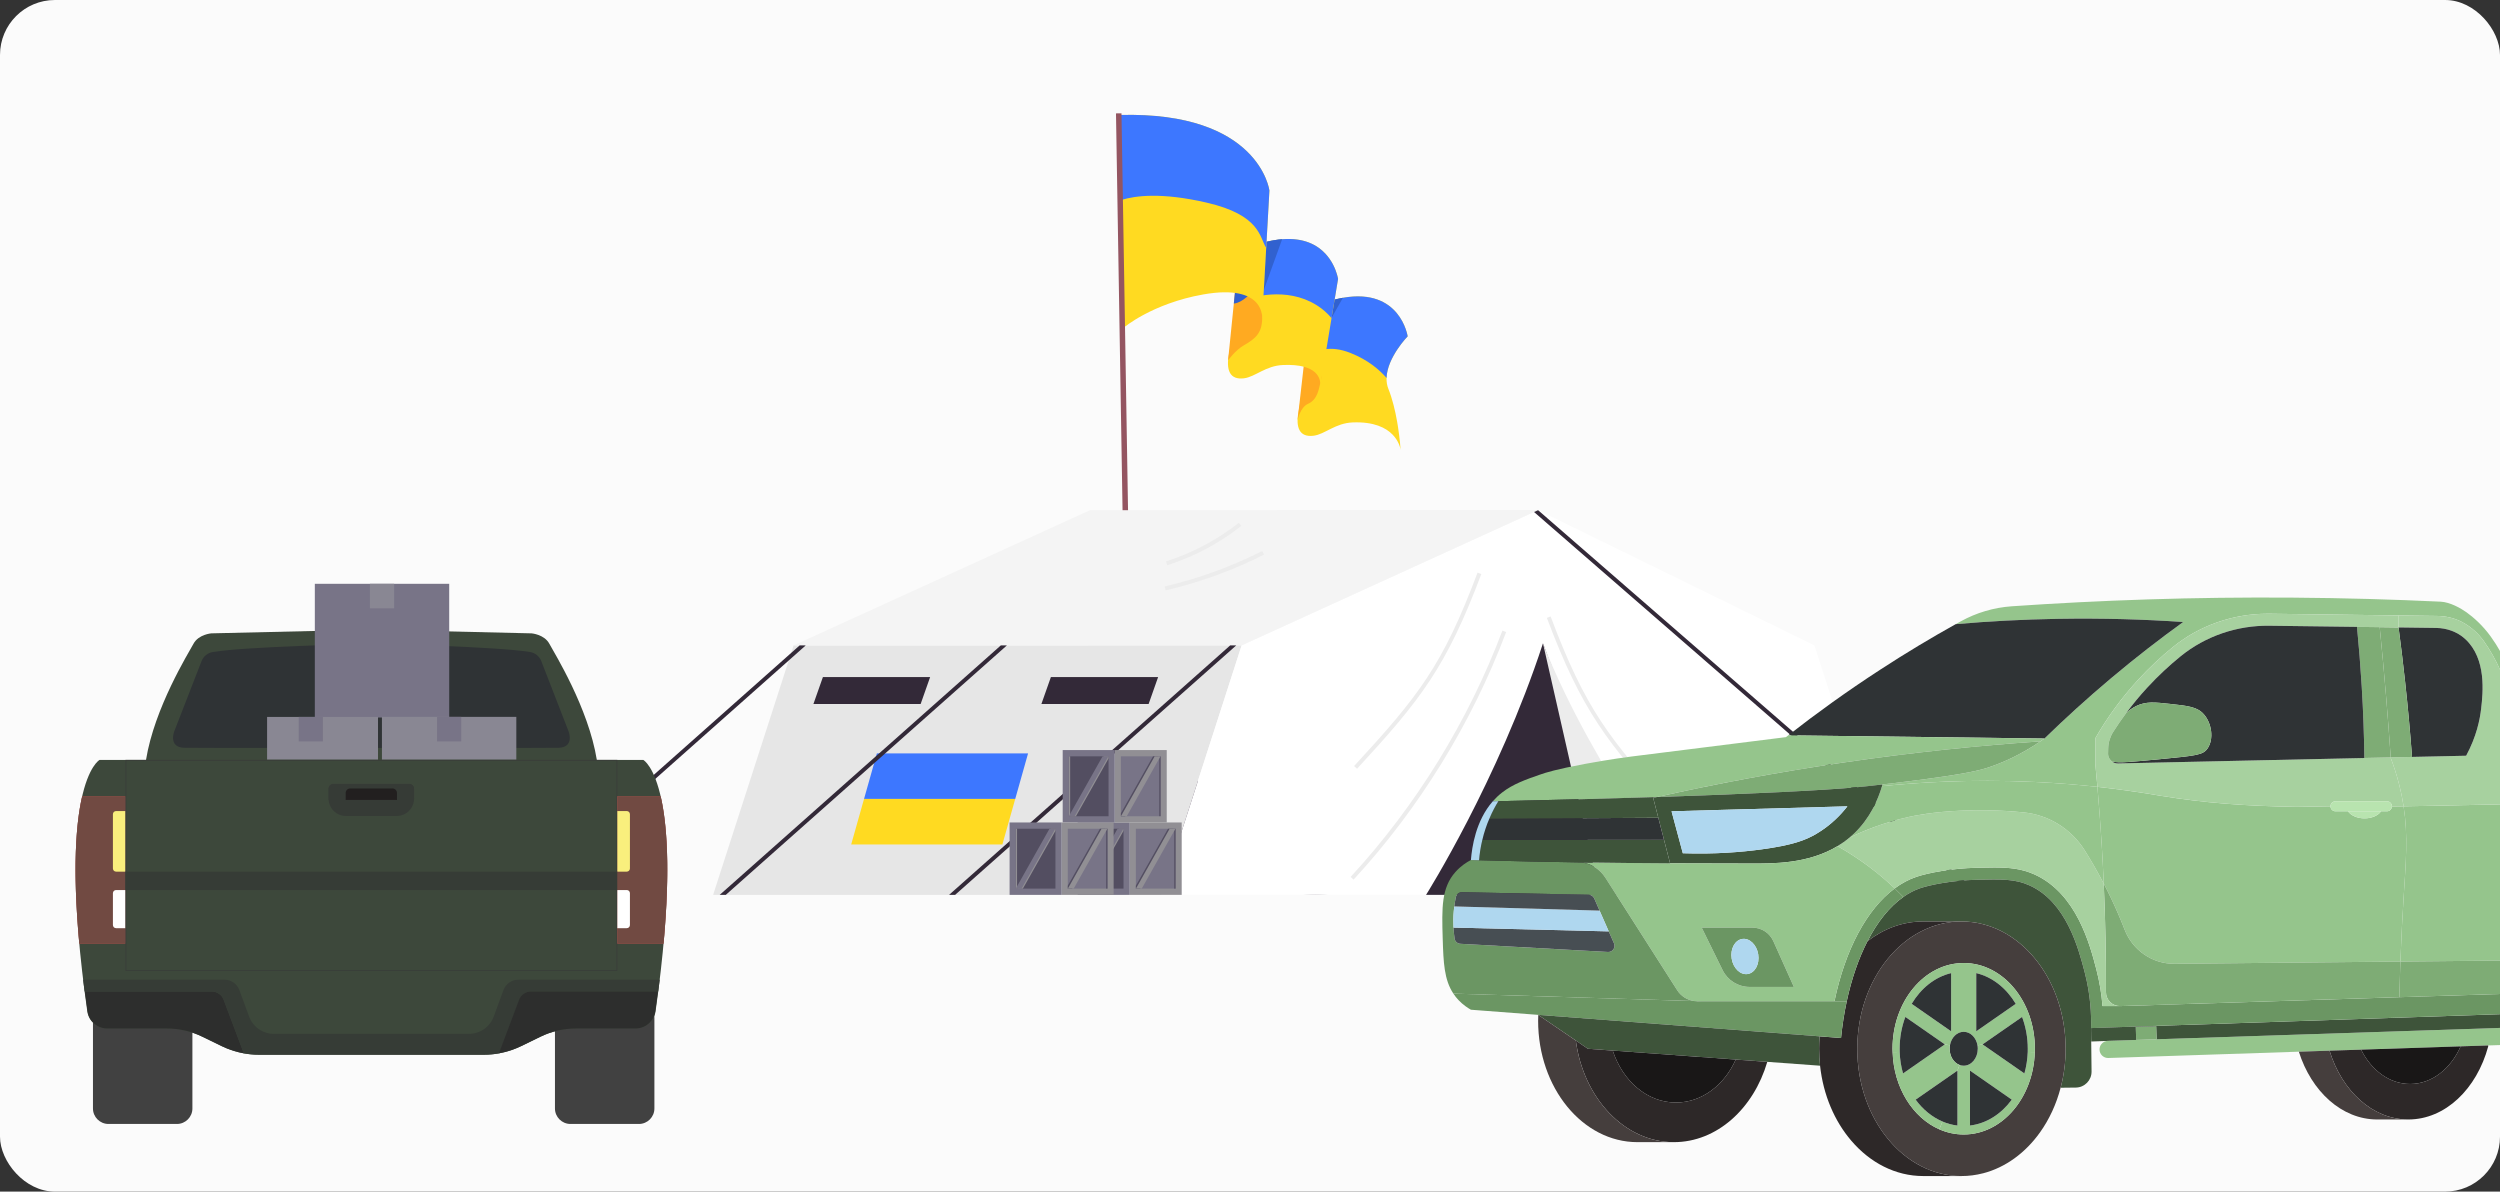 <svg width="728" height="347" viewBox="0 0 728 347" fill="none" xmlns="http://www.w3.org/2000/svg">
<rect x="0" y="0" width="728" height="347" fill="#333333" stroke="none"/>
<g clip-path="url(#clip0_155_9579)">
<rect width="728" height="347" rx="16" fill="#FBFBFB"/>
<path d="M248.511 235.268C248.511 243.438 241.888 250.06 233.719 250.06C225.55 250.06 218.927 243.438 218.927 235.268C218.927 227.1 225.55 220.477 233.719 220.477C241.888 220.477 248.511 227.1 248.511 235.268Z" fill="#BA968D"/>
<path d="M241.596 235.268C241.596 239.618 238.069 243.145 233.719 243.145C229.368 243.145 225.842 239.618 225.842 235.268C225.842 230.918 229.368 227.392 233.719 227.392C238.069 227.392 241.596 230.918 241.596 235.268Z" fill="#DBB1A7"/>
<path d="M408.41 235.268C408.41 249.257 397.07 260.599 383.079 260.599C369.09 260.599 357.751 249.257 357.751 235.268C357.751 221.279 369.09 209.939 383.079 209.939C397.07 209.939 408.41 221.279 408.41 235.268Z" fill="#504359"/>
<path d="M397.871 235.268C397.871 243.438 391.249 250.06 383.079 250.06C374.911 250.06 368.287 243.438 368.287 235.268C368.287 227.1 374.911 220.477 383.079 220.477C391.249 220.477 397.871 227.1 397.871 235.268Z" fill="#BA968D"/>
<path d="M390.956 235.268C390.956 239.618 387.431 243.145 383.079 243.145C378.729 243.145 375.202 239.618 375.202 235.268C375.202 230.918 378.729 227.392 383.079 227.392C387.431 227.392 390.956 230.918 390.956 235.268Z" fill="#DBB1A7"/>
<path d="M350.06 235.268C350.06 249.257 338.721 260.599 324.732 260.599C310.742 260.599 299.401 249.257 299.401 235.268C299.401 221.279 310.742 209.939 324.732 209.939C338.721 209.939 350.06 221.279 350.06 235.268Z" fill="#504359"/>
<path d="M339.524 235.268C339.524 243.438 332.901 250.06 324.732 250.06C316.562 250.06 309.94 243.438 309.94 235.268C309.94 227.1 316.562 220.477 324.732 220.477C332.901 220.477 339.524 227.1 339.524 235.268Z" fill="#BA968D"/>
<path d="M332.608 235.268C332.608 239.618 329.082 243.145 324.731 243.145C320.381 243.145 316.854 239.618 316.854 235.268C316.854 230.918 320.381 227.392 324.731 227.392C329.082 227.392 332.608 230.918 332.608 235.268Z" fill="#DBB1A7"/>
<path d="M407.858 131.001C407.756 130.279 406.347 122.518 393.914 123.009C388.831 123.212 385.821 126.455 382.547 126.881C378.431 127.414 377.173 124.564 378.182 119.573L381.167 103.625L383.954 88.734C385.144 88.282 386.28 87.904 387.367 87.588C388.671 87.208 389.899 86.92 391.06 86.715C407.813 83.75 409.911 97.942 409.911 97.942C409.911 97.942 405.337 102.632 404.077 107.823C403.993 108.165 403.923 108.51 403.871 108.859C403.811 109.258 403.772 109.663 403.762 110.064L403.764 110.065C403.729 111.152 403.888 112.234 404.308 113.275C405.487 116.2 406.294 119.664 406.836 122.755C406.923 123.245 407.003 123.728 407.077 124.195C407.637 127.775 407.833 130.59 407.858 131.001Z" fill="#FFDA21"/>
<path d="M403.762 110.064C401.714 107.686 398.371 104.796 393.191 102.755C387.421 100.483 383.507 101.912 381.168 103.625L383.954 88.734C385.145 88.282 386.281 87.904 387.367 87.588C388.672 87.208 389.9 86.92 391.06 86.715C407.813 83.75 409.911 97.942 409.911 97.942C409.911 97.942 403.938 104.069 403.762 110.064Z" fill="#3D77FF"/>
<path d="M391.06 86.715L385.378 96.757L387.367 87.588C388.672 87.208 389.9 86.92 391.06 86.715Z" fill="#3161CF"/>
<path d="M380.936 95.152L377.854 122.381C377.854 122.381 378.587 118.612 380.904 117.591C383.732 116.343 384.038 113.161 384.468 111.548C386.728 103.027 380.936 95.152 380.936 95.152Z" fill="#FFAA21"/>
<path d="M384.473 112.357C384.612 110.364 383.81 105.884 373.646 106.288C368.56 106.49 365.55 109.734 362.277 110.159C358.161 110.693 356.903 107.842 357.915 102.852L360.731 87.803L363.684 72.013C365.521 71.318 367.226 70.791 368.814 70.409C370.452 70.014 371.966 69.77 373.358 69.662C387.764 68.509 389.643 81.219 389.643 81.219L387.744 92.655L384.473 112.357Z" fill="#FFDA21"/>
<path d="M387.744 92.655C386.596 91.246 385.122 89.917 383.241 88.765C374.561 83.454 364.425 86.414 360.731 87.803L363.684 72.013C365.521 71.318 367.226 70.791 368.814 70.409C370.452 70.014 371.966 69.77 373.358 69.662C379.758 69.15 383.685 71.372 386.074 74.002C386.248 74.196 386.412 74.388 386.571 74.584C387.041 75.162 387.441 75.752 387.782 76.329C387.923 76.565 388.05 76.799 388.172 77.03C389.36 79.305 389.643 81.219 389.643 81.219L387.744 92.655Z" fill="#3D77FF"/>
<path d="M373.358 69.662L368.021 84.451L368.814 70.409C370.452 70.014 371.966 69.77 373.358 69.662Z" fill="#3161CF"/>
<path d="M362.327 100.482C359.734 101.948 357.616 104.929 357.616 104.929L359.289 88.399L360.547 75.967C360.547 75.967 363.415 79.172 365.481 83.766C366.691 86.457 367.628 89.629 367.544 92.911C367.445 96.906 365.635 98.613 362.327 100.482Z" fill="#FFAA21"/>
<path d="M365.481 83.766C362.212 88.349 359.289 88.399 359.289 88.399L360.547 75.967C360.547 75.967 363.415 79.172 365.481 83.766Z" fill="#3161CF"/>
<path d="M367.544 92.911C367.544 92.911 368.682 82.495 350.376 85.745C335.392 88.405 327.147 95.474 327.147 95.474L326.534 58.235L326.127 33.48C366.729 32.408 369.654 55.472 369.654 55.472L368.715 72.153L367.544 92.911Z" fill="#FFDA21"/>
<path d="M368.715 72.153C366.741 69.148 367.129 62.643 351.343 58.998C338.249 55.977 330.57 56.969 326.534 58.235L326.127 33.48C366.729 32.408 369.654 55.472 369.654 55.472L368.715 72.153Z" fill="#3D77FF"/>
<path d="M327.503 185.893L324.976 33.015L326.575 33L329.101 185.877L327.503 185.893Z" fill="#945561"/>
<path d="M338.135 260.584H207.661L231.093 187.946H361.566L338.135 260.584Z" fill="#E6E6E6"/>
<path d="M268.086 205.014H236.863L239.629 197.167H270.852L268.086 205.014Z" fill="#332938"/>
<path d="M334.475 205.014H303.252L306.018 197.167H337.242L334.475 205.014Z" fill="#332938"/>
<path d="M251.608 232.646H295.635L299.378 219.38L255.351 219.38L251.608 232.646Z" fill="#3D77FF"/>
<path d="M247.865 245.909H291.892L295.635 232.646H251.608L247.865 245.909Z" fill="#FFDA21"/>
<path d="M338.134 260.584H551.796L528.362 187.946L447.918 148.549L361.566 187.946L338.134 260.584Z" fill="white"/>
<path d="M415.267 260.584C415.267 260.584 436.251 227.333 449.313 187.337C464.763 229.998 491.697 260.584 491.697 260.584H415.267Z" fill="#332938"/>
<path d="M447.926 148.547L317.401 148.57L231.093 187.946L361.618 187.923L447.926 148.547Z" fill="#F4F4F4"/>
<path d="M359.983 187.947H358.221L276.368 260.584H278.131L359.983 187.947Z" fill="#332938"/>
<path d="M293.202 187.947H291.433L209.58 260.584H211.35L293.202 187.947Z" fill="#332938"/>
<path d="M234.622 187.947H232.853L151 260.584H152.769L234.622 187.947Z" fill="#332938"/>
<path d="M394.162 256.152L393.3 255.357C412.325 234.711 427.609 209.912 437.496 183.638L438.592 184.051C428.653 210.464 413.289 235.397 394.162 256.152Z" fill="#ECECEC"/>
<path d="M395.176 223.866L394.316 223.072C413.157 202.626 420.102 193.747 430.261 166.756L431.357 167.169C421.173 194.228 413.761 203.699 395.176 223.866Z" fill="#ECECEC"/>
<path d="M486.624 236.618C468.039 216.45 460.627 206.979 450.443 179.921L451.54 179.508C461.698 206.498 468.643 215.377 487.486 235.825L486.624 236.618Z" fill="#ECECEC"/>
<path d="M449.313 187.337L465.966 260.584H492.522C492.522 260.584 464.405 225.417 449.313 187.337Z" fill="#ECECEC"/>
<path d="M339.437 171.915L339.171 170.774C348.996 168.479 358.549 165.007 367.559 160.457L368.086 161.503C358.994 166.095 349.354 169.598 339.437 171.915Z" fill="#ECECEC"/>
<path d="M339.887 164.598L339.529 163.481C347.246 161.019 354.388 157.233 360.758 152.229L361.482 153.15C355.002 158.241 347.736 162.092 339.887 164.598Z" fill="#ECECEC"/>
<path d="M576.767 260.587H574.979L542.759 232.579L446.718 149.102L447.888 148.564L542.063 230.424L576.767 260.587Z" fill="#332938"/>
<path d="M328.964 260.584H344.112V239.501H328.964V260.584Z" fill="#918F94"/>
<path d="M330.759 258.77H342.318V241.318H330.759V258.77Z" fill="#787487"/>
<path d="M330.759 257.922V258.77H331.999L341.823 241.318H340.128L330.759 257.922Z" fill="#534E61"/>
<path d="M341.945 258.767H342.318V241.318H341.945V258.767Z" fill="#534E61"/>
<path d="M313.817 260.584H328.965V239.501H313.817V260.584Z" fill="#787487"/>
<path d="M315.611 258.77H327.17V241.318H315.611V258.77Z" fill="#534E61"/>
<path d="M315.611 258.767H315.989V241.318H315.611V258.767Z" fill="#918F94"/>
<path d="M315.988 258.77H317.685L327.17 241.947V241.318H325.813L315.988 258.77Z" fill="#918F94"/>
<path d="M315.611 258.767H317.306L327.13 241.318H325.434L315.611 258.767Z" fill="#787487"/>
<path d="M330.779 258.767H332.474L342.298 241.318H340.603L330.779 258.767Z" fill="#918F94"/>
<path d="M324.604 239.501H339.753V218.42H324.604V239.501Z" fill="#918F94"/>
<path d="M326.398 237.687H337.958V220.236H326.398V237.687Z" fill="#787487"/>
<path d="M326.398 236.839V237.687H327.638L337.463 220.236H335.766L326.398 236.839Z" fill="#534E61"/>
<path d="M337.585 237.684H337.958V220.236H337.585V237.684Z" fill="#534E61"/>
<path d="M309.456 239.501H324.604V218.42H309.456V239.501Z" fill="#787487"/>
<path d="M311.25 237.687H322.81V220.236H311.25V237.687Z" fill="#534E61"/>
<path d="M311.25 237.684H311.629V220.236H311.25V237.684Z" fill="#918F94"/>
<path d="M311.629 237.687H313.325L322.81 220.865V220.236H321.453L311.629 237.687Z" fill="#918F94"/>
<path d="M311.25 237.684H312.946L322.77 220.236H321.074L311.25 237.684Z" fill="#787487"/>
<path d="M326.418 237.684H328.114L337.938 220.236H336.243L326.418 237.684Z" fill="#918F94"/>
<path d="M309.144 260.584H324.291V239.501H309.144V260.584Z" fill="#918F94"/>
<path d="M310.938 258.77H322.498V241.318H310.938V258.77Z" fill="#787487"/>
<path d="M310.938 257.922V258.77H312.178L322.002 241.318H320.306L310.938 257.922Z" fill="#534E61"/>
<path d="M322.125 258.767H322.498V241.318H322.125V258.767Z" fill="#534E61"/>
<path d="M293.996 260.584H309.144V239.501H293.996V260.584Z" fill="#787487"/>
<path d="M295.79 258.77H307.349V241.318H295.79V258.77Z" fill="#534E61"/>
<path d="M295.79 258.767H296.168V241.318H295.79V258.767Z" fill="#918F94"/>
<path d="M296.168 258.77H297.864L307.349 241.947V241.318H305.993L296.168 258.77Z" fill="#918F94"/>
<path d="M295.79 258.767H297.485L307.31 241.318H305.614L295.79 258.767Z" fill="#787487"/>
<path d="M310.958 258.767H312.654L322.477 241.318H320.782L310.958 258.767Z" fill="#918F94"/>
<path d="M613.541 303.128C613.615 303.116 613.701 303.103 613.788 303.103L622.055 302.832L628.003 302.635L737.406 299.019L743.341 298.822L753.707 298.476C753.731 298.476 753.756 298.476 753.78 298.476C754.471 298.476 755.101 298.76 755.557 299.229C755.989 299.661 756.26 300.241 756.285 300.895C756.31 301.66 755.977 302.363 755.434 302.832C755.015 303.214 754.471 303.449 753.867 303.461L724.561 304.436L716.54 304.695L687.553 305.658L678.361 305.954L669.427 306.25L613.948 308.089C613.923 308.089 613.886 308.089 613.862 308.089C612.529 308.089 611.431 307.028 611.382 305.683C611.332 304.399 612.282 303.313 613.516 303.128C613.516 303.128 613.529 303.128 613.541 303.128Z" fill="#95C58C"/>
<path d="M738.837 234.026L736.369 234.075C736.258 233.113 736.123 232.212 735.974 231.361C735.728 229.88 734.962 227.869 734.197 226.117C733.124 223.649 732.544 220.996 732.581 218.306C732.692 210.89 731.495 198.044 722.981 186.26C721.932 184.89 719.982 182.718 716.885 181.102C716.873 181.102 716.848 181.089 716.836 181.077C714.614 179.93 712.122 179.387 709.63 179.362L698.499 179.213L660.925 178.72H660.333C650.251 178.72 640.453 182.163 632.754 188.42C629.187 191.319 625.794 194.503 622.685 197.884C617.885 203.103 613.676 208.841 610.148 214.986V222.464C610.357 224.673 610.567 226.894 610.765 229.128C605.508 228.56 599.39 228.029 592.561 227.709C573.289 226.795 557.654 227.943 548.043 228.93C548.083 228.831 548.115 228.733 548.139 228.634L548.115 228.437C551.228 228.079 554.026 227.733 555.025 227.609C572.87 225.389 576.829 224.228 579.296 223.39C582.949 222.143 588.198 219.959 594.117 215.912C594.528 215.64 594.931 215.356 595.343 215.06C601.201 209.359 607.668 203.449 614.775 197.476C621.981 191.417 629.027 185.976 635.752 181.126C624.486 180.362 612.319 179.979 599.35 180.201C588.852 180.374 578.901 180.929 569.572 181.744L569.564 181.719C570.015 181.46 570.467 181.213 570.91 180.966C575.507 178.424 580.578 176.919 585.828 176.549C611.419 174.784 638.825 173.809 667.835 174.031C682.557 174.142 696.846 174.55 710.679 175.204C713.479 175.339 716.576 177.116 718.242 178.301C720.266 179.744 722.956 182.114 725.276 185.322C733.79 197.106 735.16 210.89 735.049 218.306C735.024 220.033 735.258 221.761 735.716 223.414C735.962 224.34 736.283 225.24 736.665 226.117C737.431 227.869 738.196 229.88 738.443 231.361C738.59 232.2 738.726 233.088 738.837 234.026Z" fill="#95C58C"/>
<path d="M737.282 295.268L737.406 299.019L628.003 302.635L627.879 298.884V298.735C663.109 297.539 698.351 296.341 733.593 295.145C734.815 295.095 736.048 295.058 737.27 295.021L737.282 295.268Z" fill="#3E543A"/>
<path d="M736.394 234.224C737.591 243.701 736.419 250.919 735.777 255.201C734.827 261.568 733.852 269.417 732.828 279.671C721.55 279.781 710.271 279.893 698.992 280.004C699.276 272.514 699.622 266.307 699.918 261.643C700.572 251.178 701.288 243.528 699.93 234.804C709.05 234.631 719.303 234.408 731.076 234.175L736.369 234.075C736.381 234.125 736.382 234.175 736.394 234.224Z" fill="#95C58C"/>
<path d="M702.386 220.416L718.144 220.07C721.18 214.443 722.167 209.471 722.512 206.311C723.03 201.82 724.141 191.874 717.885 186.1C717.872 186.087 717.848 186.063 717.835 186.05C715.54 183.964 712.504 182.891 709.407 182.854L698.462 182.706C698.462 182.669 698.45 182.632 698.45 182.594L698.499 179.213L709.63 179.362C712.122 179.387 714.615 179.93 716.836 181.077C716.848 181.089 716.873 181.102 716.885 181.102C719.982 182.718 721.932 184.89 722.981 186.26C731.495 198.044 732.692 210.89 732.581 218.306C732.544 220.996 733.124 223.649 734.197 226.117C734.963 227.869 735.728 229.88 735.975 231.361C736.123 232.212 736.258 233.113 736.37 234.075L731.076 234.175C719.303 234.408 709.05 234.631 699.93 234.804C699.634 232.817 699.227 230.781 698.684 228.634C697.833 225.277 696.883 222.575 696.192 220.749C696.192 220.687 696.179 220.614 696.179 220.551L702.386 220.416Z" fill="#A7D19F"/>
<path d="M698.685 290.382C709.765 290.036 720.846 289.678 731.928 289.32C732.754 289.295 733.569 289.27 734.395 289.246L733.593 295.07V295.145C698.351 296.341 663.109 297.539 627.88 298.735C621.562 298.945 615.232 299.168 608.914 299.377C609.013 295.687 608.827 289.9 607.063 283.138C605.262 276.228 601.732 262.691 591.021 257.842C586.804 255.929 582.901 256.015 575.596 256.189C568.427 256.361 562.025 257.681 559.138 258.656C557.445 259.236 555.808 260.087 554.252 261.198C553.461 260.384 552.623 259.557 551.736 258.705C553.727 257.225 555.832 256.089 558.009 255.349C561.541 254.153 568.33 252.869 575.507 252.696C577.45 252.647 579.159 252.61 580.692 252.61C585.175 252.61 588.699 252.955 592.464 254.646C604.694 260.186 608.581 275.093 610.444 282.25C611.357 285.754 611.962 289.345 612.245 292.972H617.329C617.379 292.972 617.416 292.972 617.465 292.972C644.539 292.109 671.612 291.245 698.685 290.382Z" fill="#6B9663"/>
<path d="M698.992 280.004C710.272 279.893 721.55 279.781 732.828 279.671C732.531 282.645 732.235 285.84 731.927 289.246V289.32C720.846 289.678 709.765 290.036 698.684 290.382C698.771 286.692 698.882 283.224 698.992 280.004Z" fill="#7EAC75"/>
<path d="M724.561 304.436L724.573 304.695C721.229 317.096 712.073 325.994 701.288 325.994C690.873 325.994 681.976 317.701 678.361 305.967V305.954L687.554 305.658C690.527 311.667 695.809 315.653 701.819 315.653C708.148 315.653 713.665 311.235 716.54 304.695L724.561 304.436Z" fill="#2D2828"/>
<path d="M717.885 186.1C724.141 191.874 723.03 201.82 722.512 206.311C722.167 209.471 721.18 214.443 718.144 220.07L702.386 220.416C701.856 213.308 701.189 206.016 700.374 198.55C699.783 193.158 699.153 187.876 698.462 182.706L709.407 182.854C712.504 182.891 715.54 183.964 717.835 186.05C717.848 186.063 717.872 186.087 717.885 186.1Z" fill="#2F3335"/>
<path d="M687.553 305.658L716.54 304.695C713.664 311.235 708.148 315.653 701.818 315.653C695.809 315.653 690.527 311.667 687.553 305.658Z" fill="#191717"/>
<path d="M702.386 220.416L696.179 220.551C695.772 214.678 695.327 208.743 694.822 202.721C694.254 195.922 693.637 189.234 692.971 182.632L698.462 182.706C699.153 187.876 699.783 193.158 700.374 198.55C701.189 206.016 701.856 213.308 702.386 220.416Z" fill="#7EAC75"/>
<path d="M701.288 325.994H692.268C681.939 325.994 673.092 317.837 669.427 306.262V306.25L678.361 305.954V305.967C681.976 317.701 690.873 325.994 701.288 325.994Z" fill="#453E3D"/>
<path d="M699.93 234.804C701.288 243.528 700.572 251.178 699.918 261.643C699.622 266.307 699.276 272.514 698.992 280.004C677.078 280.226 655.15 280.448 633.235 280.658C626.806 280.719 621.056 276.758 618.711 270.774C617.576 267.837 616.268 264.777 614.775 261.643C614.072 260.161 613.343 258.718 612.615 257.311C612.455 253.449 612.245 249.549 611.999 245.601C611.653 240.011 611.233 234.52 610.765 229.128C619.649 230.103 626.053 231.213 629.114 231.719C641.984 233.829 653.854 234.717 668.785 234.964L678.632 234.791C678.632 235.594 679.286 236.248 680.076 236.248H683.728C684.568 237.456 686.406 238.308 688.553 238.308C690.676 238.308 692.514 237.469 693.354 236.272V236.248H695.069C695.846 236.248 696.488 235.631 696.525 234.853C697.647 234.841 698.783 234.816 699.93 234.804Z" fill="#95C58C"/>
<path d="M686.357 182.545L660.876 182.212C651.461 182.089 642.268 185.198 634.962 191.134C631.791 193.713 628.509 196.724 625.264 200.253C622.956 202.746 620.933 205.238 619.143 207.656C619.131 207.656 619.131 207.656 619.118 207.669C617.736 209.532 616.503 211.346 615.379 213.111C614.454 214.555 613.948 216.221 613.911 217.923C613.899 218.429 613.886 218.935 613.874 219.441C613.862 220.44 614.368 221.317 615.133 221.835C615.602 222.155 616.182 222.329 616.787 222.316L688.504 220.724L696.179 220.551C696.179 220.614 696.192 220.687 696.192 220.749C696.883 222.575 697.833 225.277 698.684 228.634C699.227 230.781 699.634 232.817 699.93 234.804C698.783 234.816 697.647 234.841 696.525 234.853C696.525 234.829 696.525 234.816 696.525 234.791C696.525 233.989 695.871 233.335 695.069 233.335H683.728H680.076C679.286 233.335 678.632 233.989 678.632 234.791L668.785 234.964C653.854 234.717 641.984 233.829 629.114 231.719C626.053 231.213 619.649 230.103 610.765 229.128C610.567 226.894 610.358 224.673 610.148 222.464V214.986C613.676 208.841 617.885 203.103 622.685 197.884C625.794 194.503 629.187 191.319 632.754 188.42C640.453 182.163 650.251 178.72 660.333 178.72H660.925L698.499 179.214L698.45 182.594C698.45 182.632 698.462 182.669 698.462 182.706L692.971 182.632L686.357 182.545Z" fill="#A7D19F"/>
<path d="M633.235 280.658C655.15 280.448 677.078 280.226 698.992 280.004C698.882 283.224 698.771 286.692 698.684 290.382C671.611 291.245 644.538 292.109 617.465 292.972C617.416 292.972 617.378 292.972 617.329 292.972C615.071 292.972 613.245 291.146 613.257 288.876C613.294 278.708 613.097 268.182 612.615 257.311C613.343 258.718 614.072 260.161 614.775 261.643C616.268 264.777 617.576 267.837 618.711 270.774C621.056 276.758 626.806 280.719 633.235 280.658Z" fill="#7EAC75"/>
<path d="M683.728 236.248H680.077C679.286 236.248 678.632 235.594 678.632 234.791C678.632 233.989 679.286 233.335 680.077 233.335H683.728H695.069C695.871 233.335 696.525 233.989 696.525 234.791C696.525 234.816 696.525 234.829 696.525 234.853C696.488 235.631 695.846 236.248 695.069 236.248H693.354H683.728Z" fill="#B8E4AF"/>
<path d="M696.179 220.551L688.504 220.724C688.418 214.011 688.171 207.015 687.727 199.784C687.369 193.849 686.899 188.099 686.357 182.545L692.97 182.632C693.637 189.234 694.254 195.922 694.822 202.721C695.327 208.743 695.772 214.678 696.179 220.551Z" fill="#7EAC75"/>
<path d="M693.353 236.248V236.272C692.514 237.469 690.675 238.308 688.553 238.308C686.406 238.308 684.567 237.456 683.728 236.248H693.353Z" fill="#B8E4AF"/>
<path d="M688.504 220.724L616.786 222.316C616.182 222.329 615.602 222.155 615.133 221.835L615.195 221.761C616.959 222.254 620.636 221.884 629.471 221.021C639.615 220.033 641.54 219.848 642.847 217.936C644.723 215.184 644.069 210.679 641.811 208.064C639.911 205.855 637.258 205.559 631.939 204.979C627.448 204.485 624.931 204.214 622.067 205.596C620.908 206.176 619.945 206.879 619.143 207.656C620.933 205.238 622.956 202.746 625.263 200.253C628.509 196.724 631.791 193.713 634.962 191.134C642.268 185.198 651.461 182.089 660.876 182.212L686.357 182.545C686.9 188.099 687.369 193.849 687.727 199.784C688.171 207.015 688.418 214.011 688.504 220.724Z" fill="#2F3335"/>
<path d="M641.811 208.064C644.069 210.679 644.723 215.184 642.848 217.936C641.54 219.848 639.615 220.033 629.471 221.021C620.636 221.884 616.959 222.254 615.195 221.761L615.133 221.835C614.368 221.317 613.862 220.44 613.874 219.441C613.886 218.935 613.899 218.429 613.911 217.923C613.948 216.221 614.454 214.555 615.38 213.111C616.503 211.346 617.736 209.532 619.119 207.669C619.131 207.656 619.131 207.656 619.144 207.656C619.945 206.879 620.908 206.176 622.067 205.596C624.931 204.214 627.448 204.485 631.939 204.979C637.258 205.559 639.911 205.855 641.811 208.064Z" fill="#7EAC75"/>
<path d="M627.879 298.884L628.003 302.635L622.055 302.832L621.932 299.08L627.879 298.884Z" fill="#7EAC75"/>
<path d="M627.88 298.735V298.884L621.932 299.08L622.055 302.832L613.788 303.103C613.702 303.103 613.615 303.116 613.541 303.128C613.529 303.128 613.516 303.128 613.516 303.128C611.999 303.19 610.481 303.239 608.964 303.289C608.939 301.981 608.926 300.685 608.914 299.377C615.232 299.167 621.562 298.945 627.88 298.735Z" fill="#3E543A"/>
<path d="M635.752 181.126C629.027 185.976 621.981 191.418 614.775 197.476C607.668 203.449 601.201 209.359 595.343 215.06C570.548 214.752 545.769 214.443 520.998 214.135L520.893 214.011C528.852 207.793 537.729 201.376 547.526 195.008C555.098 190.073 562.476 185.667 569.564 181.719L569.572 181.744C578.901 180.929 588.851 180.374 599.35 180.201C612.319 179.979 624.486 180.362 635.752 181.126Z" fill="#2F3335"/>
<path d="M617.329 292.972H612.245C611.962 289.345 611.357 285.754 610.444 282.25C608.581 275.093 604.694 260.186 592.464 254.646C588.699 252.955 585.175 252.61 580.692 252.61C579.159 252.61 577.45 252.647 575.507 252.696C568.33 252.869 561.541 254.153 558.009 255.349C555.832 256.089 553.727 257.225 551.736 258.705C549.534 256.62 547.019 254.436 544.132 252.289C540.947 249.92 537.875 247.97 535.085 246.403C536.294 245.675 537.48 244.836 538.617 243.885C542.834 241.849 548.656 239.48 555.856 237.889C557.235 237.58 562.75 236.395 571.588 236.038C576.289 235.841 582.264 235.865 589.271 236.569C596.601 237.296 603.164 241.405 607.075 247.637C608.939 250.611 610.802 253.832 612.615 257.311C613.097 268.182 613.294 278.708 613.257 288.876C613.245 291.146 615.072 292.972 617.329 292.972Z" fill="#A7D19F"/>
<path d="M611.998 245.601C612.245 249.549 612.455 253.449 612.615 257.311C610.802 253.832 608.938 250.611 607.075 247.637C603.163 241.405 596.6 237.296 589.271 236.569C582.264 235.865 576.289 235.841 571.588 236.038C562.75 236.395 557.235 237.58 555.856 237.889C548.655 239.48 542.834 241.849 538.616 243.885C539.02 243.552 539.415 243.194 539.81 242.824C544.599 238.284 546.881 232.842 548.043 228.93C557.654 227.943 573.289 226.795 592.561 227.709C599.39 228.029 605.508 228.56 610.765 229.128C611.233 234.52 611.653 240.011 611.998 245.601Z" fill="#95C58C"/>
<path d="M571.168 268.33H560.065C554.074 268.33 548.51 270.441 543.809 274.093C546.696 268.454 550.236 263.999 554.251 261.198C555.808 260.087 557.444 259.236 559.138 258.656C562.024 257.681 568.427 256.361 575.595 256.189C582.901 256.015 586.803 255.929 591.021 257.842C601.732 262.691 605.261 276.228 607.063 283.138C608.827 289.9 609.012 295.687 608.913 299.377C608.926 300.685 608.938 301.981 608.963 303.289C608.987 306.2 609.025 309.113 609.062 312.025C609.087 314.579 607.038 316.677 604.483 316.701C603.003 316.714 601.534 316.726 600.052 316.751C601.004 313.173 601.509 309.36 601.509 305.399C601.509 284.927 587.924 268.33 571.168 268.33Z" fill="#3E543A"/>
<path d="M571.83 330.362C569.33 330.362 566.935 329.831 564.726 328.856C557.017 325.475 551.445 316.739 551.131 306.374C551.099 306.053 551.099 305.732 551.099 305.399C551.099 291.603 560.372 280.435 571.83 280.435C583.288 280.435 592.561 291.603 592.561 305.399C592.561 305.732 592.561 306.053 592.537 306.374C592.117 319.712 583.014 330.362 571.83 330.362ZM571.169 268.331C554.421 268.331 540.834 284.927 540.834 305.399C540.834 325.87 554.421 342.466 571.169 342.466C573.305 342.466 575.386 342.196 577.402 341.677H577.426C584.014 339.986 589.827 335.692 594.085 329.696C596.738 325.969 598.794 321.576 600.052 316.751C601.004 313.173 601.51 309.36 601.51 305.399C601.51 284.927 587.924 268.331 571.169 268.331Z" fill="#453E3D"/>
<path d="M436.332 233.298C435.792 233.31 435.243 233.323 434.703 233.335C435.493 232.435 436.397 231.571 437.396 230.794C440.589 228.3 444.404 226.968 448.5 225.549C450.112 224.982 453.16 224.007 461.458 222.464C469.094 221.045 474.843 220.33 475.028 220.305C482.503 219.367 498.896 217.294 520.071 214.653C520.337 214.443 520.627 214.221 520.893 214.011L520.998 214.135C545.769 214.443 570.548 214.752 595.343 215.06C594.932 215.356 594.528 215.64 594.117 215.912L594.109 215.887C576.2 217.108 557.017 219.071 536.73 222.057C517.402 224.895 499.315 228.325 482.535 232.089C468.811 232.533 453.273 232.94 436.332 233.298Z" fill="#95C58C"/>
<path d="M594.109 215.887L594.117 215.912C588.199 219.959 582.949 222.143 579.297 223.39C576.829 224.228 572.87 225.389 555.026 227.609C554.026 227.733 551.228 228.079 548.115 228.437C545.559 228.745 542.785 229.053 540.624 229.251C531.263 230.127 510.725 231.164 482.536 232.089C499.315 228.325 517.402 224.895 536.73 222.057C557.017 219.071 576.2 217.108 594.109 215.887Z" fill="#7EAC75"/>
<path d="M556.678 292.318C559.38 287.778 563.452 284.495 568.169 283.372V300.315L556.678 292.318ZM575.482 283.372C580.199 284.495 584.271 287.778 586.989 292.318L575.482 300.315V283.372ZM571.83 280.435C560.371 280.435 551.099 291.603 551.099 305.399C551.099 305.732 551.099 306.053 551.131 306.374L553.187 306.337C553.179 306.028 553.179 305.707 553.179 305.399C553.179 302.091 553.768 298.957 554.84 296.132L566.338 304.127L567.822 304.399C568.209 302.153 569.846 300.462 571.83 300.462C573.805 300.462 575.458 302.153 575.845 304.399L577.313 304.127L588.827 296.132C589.884 298.957 590.488 302.091 590.488 305.399C590.488 305.707 590.488 306.028 590.48 306.337L592.536 306.374C592.561 306.053 592.561 305.732 592.561 305.399C592.561 291.603 583.288 280.435 571.83 280.435Z" fill="#95C58C"/>
<path d="M573.66 327.758V311.754L585.836 320.219C582.788 324.377 578.498 327.178 573.66 327.758ZM589.505 312.592L577.313 304.127L575.845 304.399C575.902 304.72 575.926 305.053 575.926 305.399C575.926 308.126 574.088 310.334 571.83 310.334C571.402 310.334 570.991 310.26 570.612 310.112L570.007 311.754V327.758C568.491 327.585 567.032 327.178 565.653 326.586L564.726 328.856C566.935 329.831 569.33 330.362 571.83 330.362C583.014 330.362 592.117 319.712 592.537 306.374L590.48 306.337C590.392 308.52 590.061 310.618 589.505 312.592Z" fill="#95C58C"/>
<path d="M590.488 305.399C590.488 305.707 590.488 306.028 590.48 306.337C590.392 308.52 590.061 310.618 589.505 312.592L577.313 304.127L588.827 296.132C589.884 298.957 590.488 302.091 590.488 305.399Z" fill="#2F3335"/>
<path d="M586.989 292.318L575.482 300.315V283.372C580.199 284.495 584.271 287.778 586.989 292.318Z" fill="#2F3335"/>
<path d="M573.66 311.754L585.836 320.219C582.788 324.377 578.498 327.178 573.66 327.758V311.754Z" fill="#2F3335"/>
<path d="M575.845 304.399C575.901 304.72 575.926 305.053 575.926 305.399C575.926 308.126 574.087 310.334 571.829 310.334C571.402 310.334 570.991 310.26 570.612 310.112C568.943 309.483 567.733 307.62 567.733 305.399C567.733 305.053 567.757 304.72 567.822 304.399C568.209 302.153 569.846 300.462 571.829 300.462C573.805 300.462 575.458 302.153 575.845 304.399Z" fill="#2F3335"/>
<path d="M560.065 268.331H571.168C554.421 268.331 540.834 284.927 540.834 305.399C540.834 325.87 554.421 342.466 571.168 342.466H562.952H560.065C551.929 342.466 544.551 338.555 539.108 332.188C534.246 326.524 530.924 318.886 530.005 310.335C529.819 308.718 529.73 307.077 529.73 305.399C529.73 304.177 529.779 302.968 529.876 301.783L536.109 302.265C536.479 298.563 537.036 294.984 537.778 291.566C539.181 285.038 541.229 279.103 543.801 274.106L543.809 274.093C548.51 270.441 554.074 268.331 560.065 268.331Z" fill="#2D2828"/>
<path d="M570.612 310.112L570.007 311.754L557.831 320.219C559.928 323.081 562.605 325.29 565.653 326.586L564.726 328.856C557.017 325.475 551.445 316.739 551.131 306.374L553.187 306.337C553.259 308.52 553.606 310.618 554.162 312.592L566.338 304.127L567.822 304.399C567.757 304.72 567.733 305.053 567.733 305.399C567.733 307.62 568.943 309.483 570.612 310.112Z" fill="#95C58C"/>
<path d="M570.007 311.754V327.758C568.491 327.585 567.032 327.178 565.653 326.586C562.605 325.29 559.928 323.081 557.831 320.219L570.007 311.754Z" fill="#2F3335"/>
<path d="M568.169 283.372V300.315L556.678 292.318C559.379 287.778 563.451 284.495 568.169 283.372Z" fill="#2F3335"/>
<path d="M566.338 304.127L554.163 312.592C553.606 310.618 553.26 308.52 553.187 306.337C553.179 306.028 553.179 305.707 553.179 305.399C553.179 302.091 553.768 298.957 554.84 296.132L566.338 304.127Z" fill="#2F3335"/>
<path d="M551.736 258.705C552.623 259.557 553.461 260.384 554.251 261.198C550.236 263.999 546.696 268.454 543.809 274.093L543.801 274.106C541.229 279.103 539.181 285.038 537.778 291.566H534.198C537.31 276.561 543.624 264.74 551.736 258.705Z" fill="#6B9663"/>
<path d="M528.9 242.824C525.884 244.601 522.119 246.107 512.862 247.353C507.185 248.118 499.412 248.785 490.034 248.464L486.752 236.248C503.815 235.766 520.893 235.285 537.963 234.804C536.181 237.086 533.27 240.258 528.9 242.824ZM538.616 243.885C539.019 243.552 539.415 243.194 539.81 242.824C544.599 238.284 546.881 232.842 548.043 228.93C548.083 228.831 548.115 228.733 548.139 228.634L548.115 228.437C545.559 228.745 542.785 229.054 540.624 229.251C531.263 230.127 510.725 231.164 482.535 232.089C482.148 232.163 481.777 232.249 481.406 232.336L482.898 238.135L484.567 244.576L486.333 251.401C495.066 251.45 503.024 251.462 510.193 251.462C516.321 251.462 526.473 251.598 535.085 246.403C536.294 245.675 537.479 244.836 538.616 243.885Z" fill="#3E543A"/>
<path d="M509.491 287.395C506.153 287.395 503.089 285.495 501.621 282.496L495.534 270.12H510.298C512.934 270.12 515.329 271.674 516.402 274.081L522.377 287.395H509.491ZM535.085 246.403C526.473 251.598 516.321 251.462 510.193 251.462C503.024 251.462 495.066 251.45 486.333 251.401C478.173 251.351 469.352 251.265 459.909 251.129C462.99 251.166 465.852 253.029 467.505 255.621L488.381 288.321C489.502 290.085 491.332 291.233 493.364 291.504H493.405L495.534 291.566H534.198C537.31 276.561 543.624 264.74 551.736 258.705C549.534 256.62 547.019 254.436 544.132 252.289C540.947 249.92 537.875 247.97 535.085 246.403Z" fill="#95C58C"/>
<path d="M486.753 236.248C503.815 235.766 520.893 235.285 537.964 234.804C536.181 237.086 533.271 240.258 528.9 242.824C525.884 244.601 522.119 246.107 512.862 247.353C507.185 248.118 499.412 248.785 490.034 248.464L486.753 236.248Z" fill="#AFD7EF"/>
<path d="M534.198 291.566H537.778C537.036 294.984 536.48 298.563 536.109 302.265L529.876 301.783L529.73 301.77L447.943 295.527H447.903L428.333 294.034C427.414 293.516 426.067 292.639 424.745 291.257C424.164 290.64 423.656 290.011 423.229 289.345L493.364 291.504H493.405C493.695 291.541 493.993 291.566 494.292 291.566H495.534H534.198Z" fill="#6B9663"/>
<path d="M469.626 305.929L462.385 305.399L458.877 303.005L447.943 295.552C447.943 295.539 447.943 295.539 447.943 295.527L529.731 301.77L529.876 301.783C529.779 302.968 529.731 304.177 529.731 305.399C529.731 307.077 529.819 308.718 530.005 310.334L514.636 309.211L505.444 308.545L469.626 305.929Z" fill="#3E543A"/>
<path d="M504.258 279.14C503.815 276.326 505.186 273.773 507.323 273.427C509.459 273.094 511.556 275.105 511.999 277.918C512.443 280.744 511.072 283.299 508.935 283.632C506.806 283.977 504.71 281.966 504.258 279.14ZM510.298 270.12H495.534L501.622 282.496C503.089 285.495 506.153 287.395 509.492 287.395H522.377L516.402 274.081C515.329 271.674 512.935 270.12 510.298 270.12Z" fill="#6B9663"/>
<path d="M505.444 308.545L514.636 309.211C510.628 322.847 499.952 332.595 487.422 332.595C473.045 332.595 461.119 319.786 458.877 303.005L462.385 305.399L469.626 305.929C472.513 314.789 479.657 321.057 488.035 321.057C495.574 321.057 502.113 315.998 505.444 308.545Z" fill="#2D2828"/>
<path d="M511.999 277.918C512.443 280.744 511.072 283.299 508.935 283.632C506.806 283.977 504.71 281.966 504.258 279.14C503.815 276.326 505.185 273.773 507.322 273.427C509.459 273.094 511.556 275.105 511.999 277.918Z" fill="#AFD7EF"/>
<path d="M469.626 305.929L505.443 308.545C502.113 315.998 495.574 321.057 488.035 321.057C479.657 321.057 472.512 314.789 469.626 305.929Z" fill="#191717"/>
<path d="M425.252 274.834C424.398 274.784 423.696 274.155 423.575 273.303C423.438 272.328 423.325 271.279 423.261 270.132C423.188 268.614 423.188 266.96 423.349 265.184C423.39 264.764 423.438 264.357 423.486 263.95C423.607 262.988 423.769 262.087 423.946 261.235C424.115 260.396 424.881 259.803 425.728 259.816C438.033 260.063 450.322 260.298 462.618 260.544C463.32 260.557 463.949 260.976 464.231 261.606C464.747 262.79 465.279 263.987 465.795 265.171C466.69 267.195 467.577 269.206 468.464 271.218C468.972 272.378 469.488 273.538 469.996 274.697C470.529 275.919 469.585 277.289 468.255 277.215C453.918 276.425 439.589 275.623 425.252 274.834ZM428.333 250.438C427.115 251.067 425.389 252.153 423.817 253.93C419.745 258.533 419.834 264.246 420.116 273.365C420.326 280.263 420.535 285.322 423.228 289.345L493.364 291.504C491.332 291.233 489.502 290.085 488.381 288.321L467.505 255.621C465.852 253.029 462.989 251.166 459.909 251.129C450.757 250.993 441.008 250.796 430.703 250.5C429.913 250.487 429.123 250.463 428.333 250.438Z" fill="#6B9663"/>
<path d="M487.422 332.595H476.835C460.853 332.595 447.903 316.776 447.903 297.255C447.903 296.687 447.919 296.119 447.944 295.552L458.878 303.005C461.119 319.786 473.045 332.595 487.422 332.595Z" fill="#453E3D"/>
<path d="M484.567 244.576L486.333 251.401C478.173 251.351 469.352 251.265 459.909 251.129C450.757 250.993 441.009 250.796 430.704 250.5C430.841 248.834 431.115 246.822 431.655 244.576H484.567Z" fill="#3E543A"/>
<path d="M482.898 238.135L484.568 244.576H431.655C431.889 243.552 432.187 242.491 432.558 241.381C432.905 240.32 433.284 239.332 433.695 238.407L482.898 238.135Z" fill="#2F3335"/>
<path d="M481.406 232.336L482.898 238.135L433.695 238.407C434.542 236.383 435.477 234.668 436.332 233.298C453.273 232.94 468.811 232.533 482.535 232.089C482.148 232.163 481.777 232.249 481.406 232.336Z" fill="#3E543A"/>
<path d="M469.996 274.697C470.529 275.919 469.585 277.289 468.255 277.215C453.918 276.425 439.589 275.623 425.252 274.834C424.398 274.784 423.696 274.155 423.575 273.303C423.438 272.328 423.325 271.279 423.261 270.132L423.487 270.12L468.448 271.218H468.464C468.972 272.378 469.488 273.538 469.996 274.697Z" fill="#474E53"/>
<path d="M465.795 265.171C466.69 267.195 467.577 269.206 468.464 271.218H468.448L423.487 270.12L423.261 270.132C423.188 268.614 423.188 266.961 423.349 265.184C423.39 264.764 423.438 264.357 423.487 263.95L465.795 265.171Z" fill="#AFD7EF"/>
<path d="M464.231 261.606C464.747 262.79 465.279 263.987 465.796 265.171L423.487 263.95C423.608 262.988 423.769 262.087 423.946 261.236C424.116 260.396 424.882 259.803 425.728 259.816C438.033 260.063 450.322 260.298 462.619 260.544C463.32 260.557 463.949 260.976 464.231 261.606Z" fill="#474E53"/>
<path d="M431.655 244.576C431.115 246.822 430.841 248.834 430.704 250.5C429.913 250.487 429.123 250.463 428.333 250.438C428.631 246.687 429.728 239.012 434.703 233.335C435.243 233.323 435.792 233.31 436.332 233.298C435.477 234.668 434.542 236.383 433.695 238.407C433.284 239.332 432.905 240.32 432.558 241.381C432.187 242.491 431.889 243.552 431.655 244.576Z" fill="#AFD7EF"/>
<path d="M186.055 327.298H166.11C163.632 327.298 161.604 325.271 161.604 322.792V296.464C161.604 293.985 163.632 291.957 166.11 291.957H186.055C188.534 291.957 190.562 293.985 190.562 296.464V322.792C190.562 325.271 188.534 327.298 186.055 327.298Z" fill="#414141"/>
<path d="M51.523 327.298H31.578C29.099 327.298 27.071 325.271 27.071 322.792V296.464C27.071 293.985 29.099 291.957 31.578 291.957H51.523C54.001 291.957 56.029 293.985 56.029 296.464V322.792C56.029 325.271 54.001 327.298 51.523 327.298Z" fill="#414141"/>
<path d="M107.933 183.355C108.129 183.351 108.186 183.344 108.383 183.352L154.782 184.432C154.782 184.432 158.507 184.726 159.977 187.471C161.447 190.215 171.346 206.092 173.796 221.285H187.322C187.322 221.285 200.301 228.194 190.896 294.513C190.491 297.37 188.045 299.494 185.16 299.494H167.82C164.207 299.494 160.641 300.319 157.393 301.903L151.839 304.611C148.423 306.274 144.673 307.14 140.873 307.14H108.158H107.867H75.443C71.642 307.14 67.892 306.274 64.477 304.611L58.922 301.903C55.674 300.319 52.109 299.494 48.495 299.494H31.156C28.27 299.494 25.825 297.37 25.419 294.513C16.014 228.194 28.994 221.285 28.994 221.285H42.519C44.969 206.092 54.868 190.215 56.338 187.471C57.808 184.726 61.533 184.432 61.533 184.432L107.933 183.355Z" fill="#3D483B"/>
<path d="M36.54 231.867H23.933C22.163 239.557 21.066 252.653 23.089 274.795H36.54V231.867Z" fill="#ED5253"/>
<path opacity="0.7" d="M36.54 231.867H23.933C22.163 239.557 21.066 252.653 23.089 274.795H36.54V231.867Z" fill="#3D483B"/>
<path d="M65.175 291.136C64.627 289.678 63.232 288.713 61.674 288.713H24.719C24.961 290.593 25.222 292.527 25.504 294.51C25.909 297.367 28.355 299.494 31.24 299.494H48.58C52.193 299.494 55.759 300.316 59.007 301.9L64.562 304.608C66.62 305.611 68.8 306.321 71.04 306.729L65.175 291.136Z" fill="#2D2E2D"/>
<path d="M36.541 270.285H33.796C33.291 270.285 32.882 269.878 32.882 269.373V260.093C32.882 259.589 33.291 259.178 33.796 259.178H36.541V270.285Z" fill="white"/>
<path d="M36.541 253.821H33.796C33.291 253.821 32.882 253.41 32.882 252.905V237.092C32.882 236.588 33.291 236.18 33.796 236.18H36.541V253.821Z" fill="#F9EF7D"/>
<path d="M179.775 221.282H36.541V282.734H179.775V221.282ZM179.516 221.541V282.475H36.799V221.541H105.931H108.158H179.516Z" fill="#393D38"/>
<path d="M179.775 231.867H192.382C194.152 239.557 195.249 252.653 193.227 274.795H179.775V231.867Z" fill="#ED5253"/>
<path opacity="0.7" d="M179.775 231.867H192.382C194.152 239.557 195.249 252.653 193.227 274.795H179.775V231.867Z" fill="#3D483B"/>
<path d="M150.945 285.283C149.011 285.283 147.282 286.489 146.614 288.302L143.78 296.006C142.663 299.046 139.771 301.061 136.535 301.061H108.158H107.274H79.78C76.545 301.061 73.653 299.046 72.535 296.006L69.701 288.302C69.034 286.489 67.305 285.283 65.37 285.283H24.207C24.343 286.407 24.484 287.548 24.634 288.713H61.59C63.148 288.713 64.543 289.678 65.091 291.136L70.955 306.729C72.431 306.999 73.933 307.137 75.443 307.137H107.274H108.158H140.873C142.383 307.137 143.884 306.999 145.36 306.729L151.225 291.136C151.773 289.678 153.168 288.713 154.726 288.713H191.681C191.831 287.548 191.973 286.407 192.109 285.283H150.945Z" fill="#363C36"/>
<path d="M151.14 291.136C151.689 289.678 153.083 288.713 154.642 288.713H191.597C191.354 290.593 191.093 292.527 190.811 294.51C190.406 297.367 187.961 299.494 185.075 299.494H167.735C164.122 299.494 160.557 300.316 157.309 301.9L151.754 304.608C149.696 305.611 147.515 306.321 145.276 306.729L151.14 291.136Z" fill="#2D2E2D"/>
<path d="M179.775 270.285H182.519C183.024 270.285 183.434 269.878 183.434 269.373V260.093C183.434 259.589 183.024 259.178 182.519 259.178H179.775V270.285Z" fill="white"/>
<path d="M179.775 253.821H182.519C183.024 253.821 183.434 253.41 183.434 252.905V237.092C183.434 236.588 183.024 236.18 182.519 236.18H179.775V253.821Z" fill="#F9EF7D"/>
<path d="M179.775 259.178H36.483V253.821H179.775V259.178Z" fill="#363C36"/>
<path d="M115.512 237.618H100.746C97.949 237.618 95.682 235.35 95.682 232.554V229.711C95.682 228.919 96.325 228.273 97.119 228.273H119.139C119.932 228.273 120.576 228.919 120.576 229.711V232.554C120.576 235.35 118.309 237.618 115.512 237.618Z" fill="#363B36"/>
<path d="M119.139 228.273H97.119C96.325 228.273 95.682 228.919 95.682 229.711V232.554C95.682 232.686 95.688 232.818 95.698 232.947H120.559C120.569 232.818 120.576 232.686 120.576 232.554V229.711C120.576 228.919 119.932 228.273 119.139 228.273Z" fill="#363B36"/>
<path d="M115.602 232.947V230.914C115.602 230.186 115.014 229.597 114.287 229.597H101.971C101.245 229.597 100.656 230.186 100.656 230.914V232.947H115.602Z" fill="#221F1F"/>
<path d="M165.564 212.95L157.623 192.52C157.077 191.115 155.828 190.106 154.34 189.863C144.589 188.269 111.849 187.558 108.158 187.482V187.468C108.158 187.468 108.04 187.471 107.817 187.475C104.145 187.552 71.724 188.27 61.976 189.863C60.488 190.106 59.239 191.115 58.692 192.52L50.752 212.95C50.752 212.95 48.89 217.656 53.692 217.753C58.262 217.847 103.447 217.762 107.817 217.753V217.797C107.817 217.797 157.821 217.853 162.623 217.753C167.426 217.656 165.564 212.95 165.564 212.95Z" fill="#2F3335"/>
<path d="M93.718 217.776C93.722 217.776 93.724 217.776 93.728 217.776C93.725 217.776 93.722 217.776 93.718 217.776ZM93.865 217.776C96.023 217.773 98.039 217.77 99.838 217.767C98.04 217.77 96.023 217.773 93.865 217.776ZM73.124 188.803L73.125 188.802C86.5 187.943 105.069 187.532 107.795 187.475H107.795C108.017 187.471 108.136 187.468 108.136 187.468V187.469C108.092 187.47 107.984 187.472 107.817 187.475C105.09 187.532 86.501 187.943 73.124 188.803Z" fill="#981B29"/>
<path d="M130.284 217.811C124.336 217.809 118.717 217.806 114.583 217.803C118.714 217.806 124.334 217.809 130.284 217.811ZM146.939 217.809C146.946 217.809 146.955 217.809 146.962 217.809C146.954 217.809 146.947 217.809 146.939 217.809ZM146.991 217.809C147.031 217.809 147.071 217.809 147.11 217.809C147.071 217.809 147.031 217.809 146.991 217.809Z" fill="#981B29"/>
</g>
<g clip-path="url(#clip1_155_9579)">
<path d="M91.677 208.951H130.81V170H91.677V208.951Z" fill="#787487"/>
<path d="M114.774 177.141H107.718V170H114.774V177.141Z" fill="#898793"/>
<path d="M111.219 247.709H150.353V208.76H111.219V247.709Z" fill="#898793"/>
<path d="M134.312 215.901H127.261V208.76H134.312V215.901Z" fill="#787487"/>
<path d="M70.944 247.713H110.077V208.763H70.944V247.713Z" fill="#898793"/>
<path d="M94.036 215.904H86.985V208.763H94.036V215.904Z" fill="#787487"/>
</g>
<defs>
<clipPath id="clip0_155_9579">
<rect width="728" height="347" rx="16" fill="white"/>
</clipPath>
<clipPath id="clip1_155_9579">
<rect width="125.034" height="51.169" fill="white" transform="translate(77.775 170)"/>
</clipPath>
</defs>
</svg>
